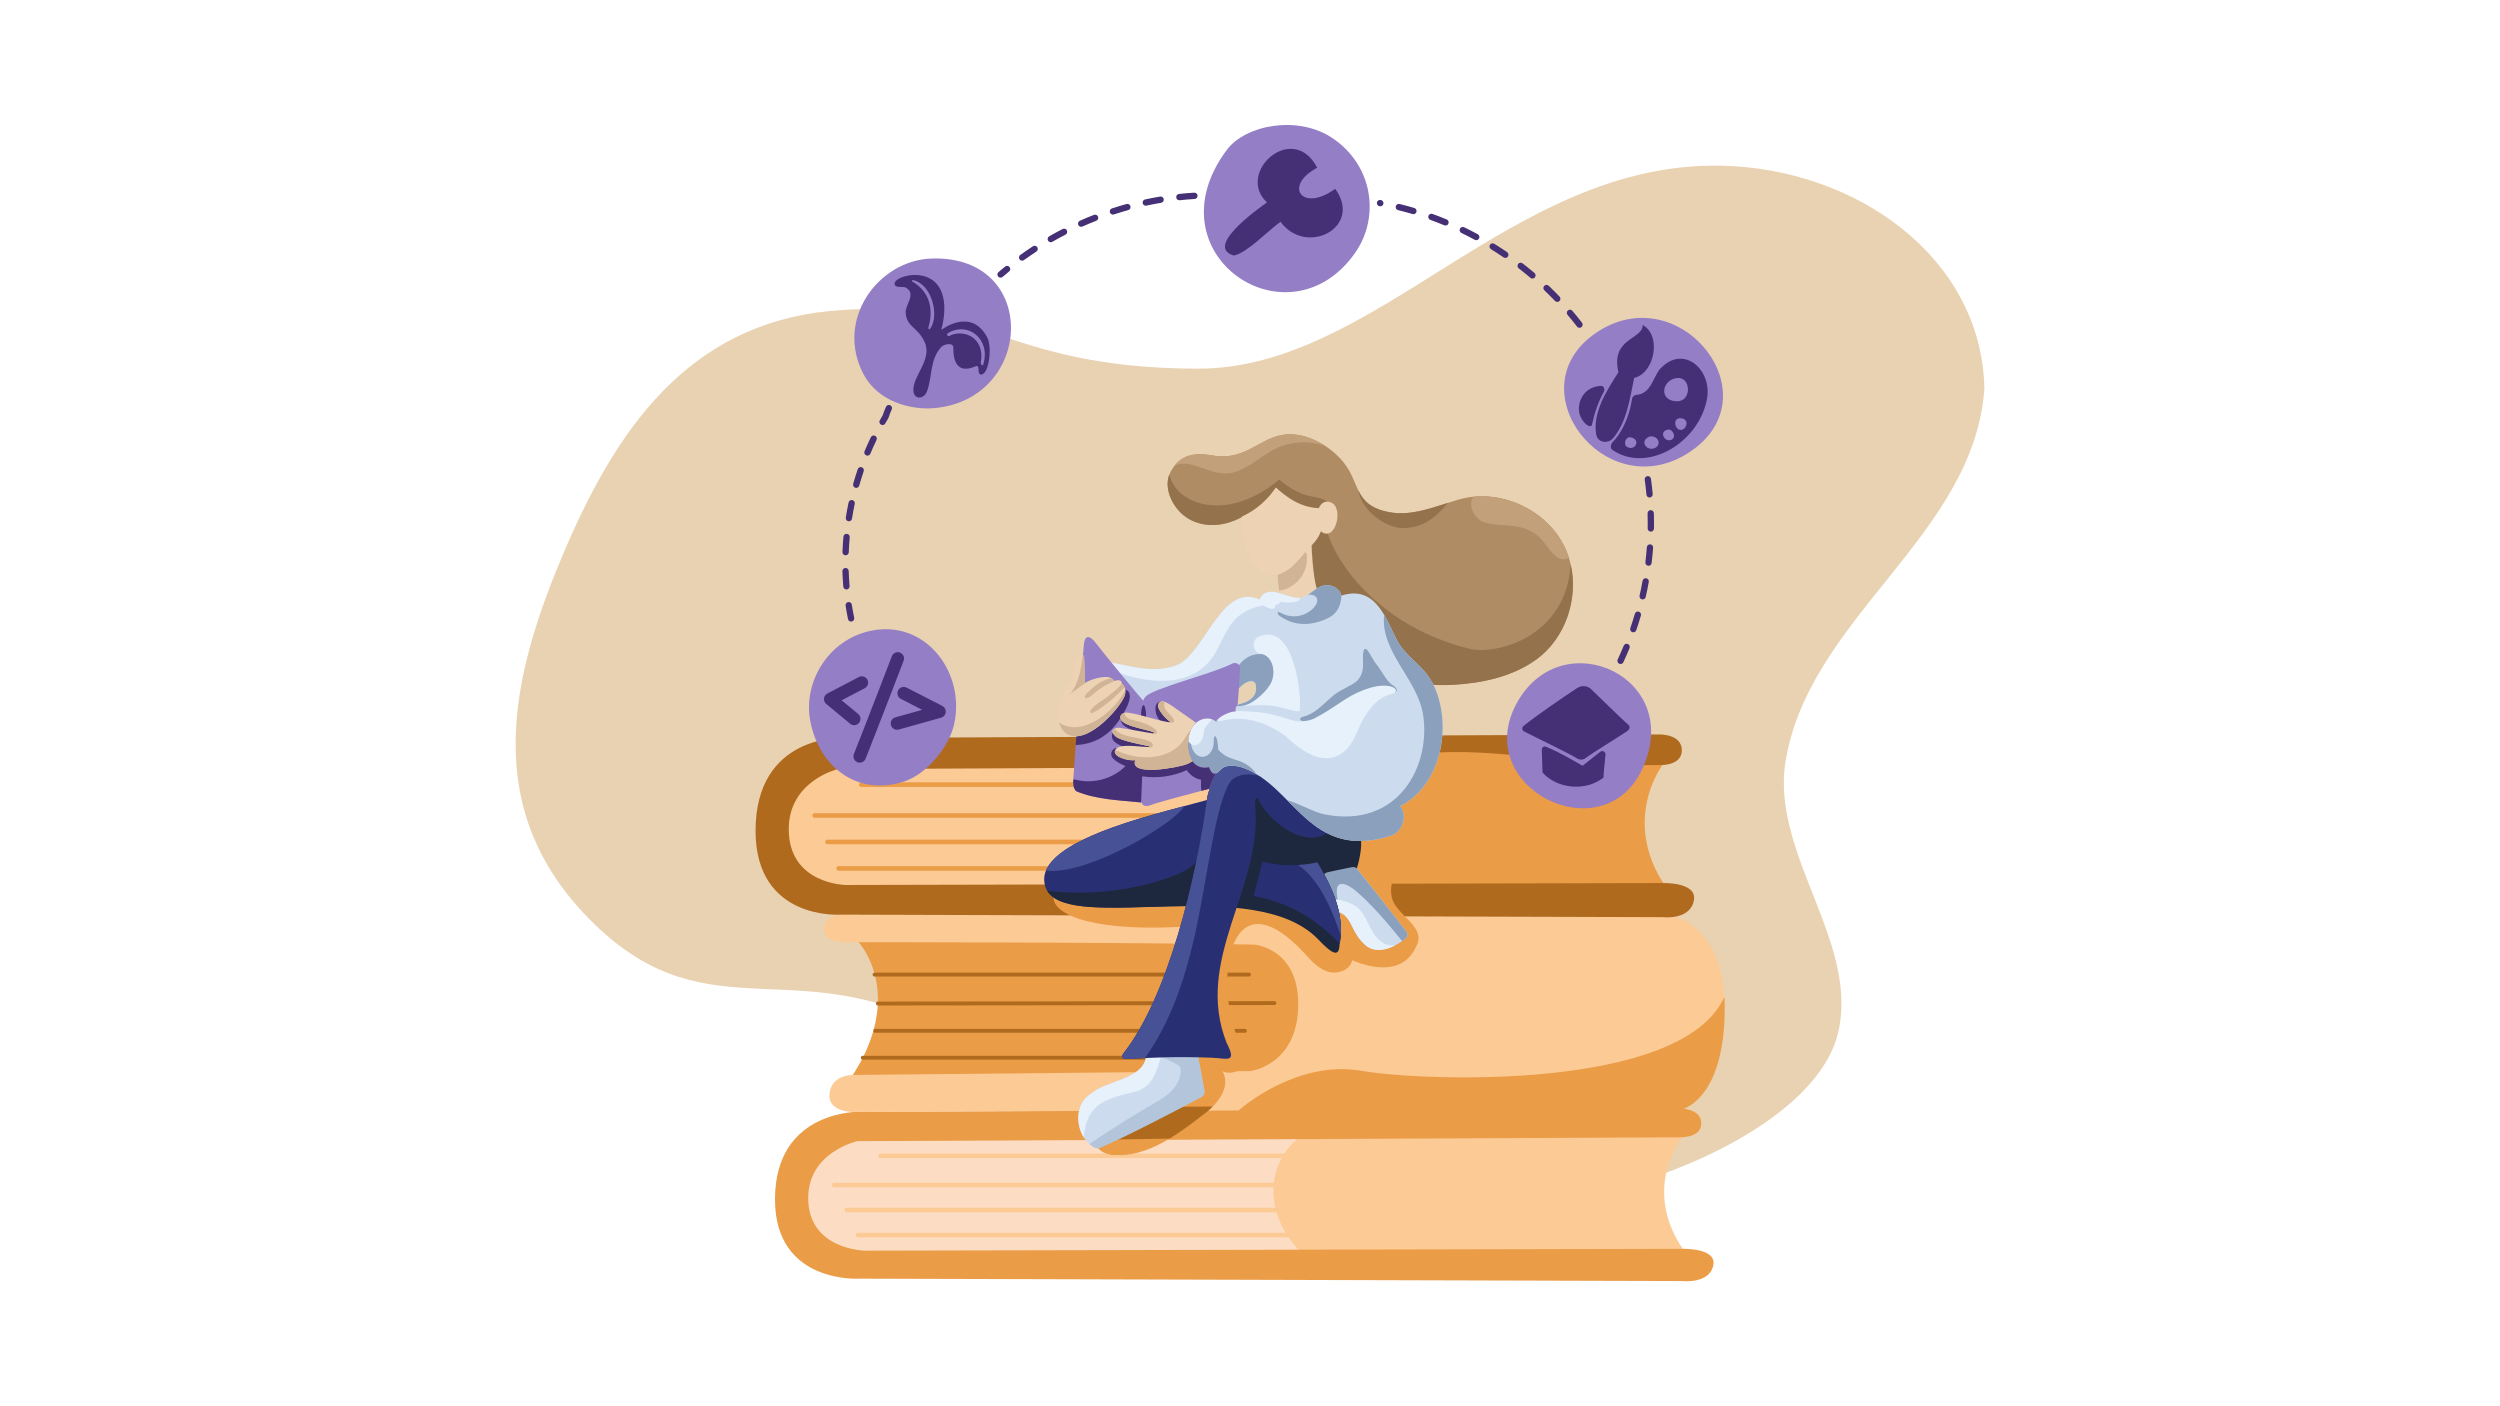 <svg width="320" height="180" viewBox="0 0 320 180" fill="none" xmlns="http://www.w3.org/2000/svg">
<g clip-path="url(#clip0_8172_24814)">
<path d="M210.817 150.947C219.266 148.287 232.978 141.565 235.27 132.248C237.985 120.818 227.128 109.862 228.441 98.186C231.027 79.209 252.66 68.845 254 49.741C253.682 32.916 237.48 21.479 220.144 21.205C193.316 20.782 176.198 47.245 153.289 47.19C128.065 47.13 125.477 37.97 106.251 39.807C87.924 41.558 78.861 55.297 72.576 69.767C65.213 86.719 61.234 103.888 76.089 118.293C91.103 132.853 102.477 120.953 122.556 132.86C162.265 156.408 210.817 150.947 210.817 150.947Z" fill="#E9D2B1"/>
<path d="M168.319 144.234C166.214 146.821 165.081 150.188 165.19 153.527C165.299 156.867 166.649 160.152 168.917 162.596C149.556 160.3 129.8 164.373 110.521 161.463C107.786 161.05 104.826 160.352 103.136 158.152C101.914 156.561 101.589 154.443 101.654 152.435C101.732 150.071 102.399 147.555 104.22 146.057C106.004 144.589 108.479 144.404 110.782 144.297C129.541 143.424 148.341 143.469 168.319 144.234Z" fill="#FCDDC4"/>
<path d="M216.32 144.33C214.135 146.605 212.916 149.786 213.017 152.946C213.119 156.105 214.54 159.201 216.847 161.634C199.8 160.35 167.015 161.351 167.547 161.219C165.025 159.158 163.167 156.135 162.999 152.873C162.832 149.611 164.584 146.196 167.558 144.878C169.275 144.117 200.395 143.684 216.32 144.33Z" fill="#FCCA95"/>
<path d="M214.897 145.578L109.733 146.068C109.733 146.068 103.449 147.466 103.449 153.333C103.449 160.007 110.74 160.084 110.74 160.084L215.314 159.851C215.314 159.851 219.677 159.698 219.315 161.879C218.9 164.38 215.35 163.976 215.35 163.976L110.104 163.669C110.104 163.669 99.199 164.433 99.199 153.538C99.199 141.901 110.242 142.299 110.242 142.299L215.036 141.88C215.036 141.88 217.762 141.868 217.762 143.786C217.762 145.734 214.897 145.578 214.897 145.578Z" fill="#EA9C47"/>
<path d="M106.769 151.975H165.577C165.738 151.975 165.87 151.843 165.87 151.68C165.87 151.518 165.738 151.386 165.577 151.386H106.769C106.608 151.386 106.477 151.518 106.477 151.68C106.477 151.843 106.608 151.975 106.769 151.975Z" fill="#FCCA95"/>
<path d="M108.39 155.176H166.392C166.554 155.176 166.685 155.044 166.685 154.882C166.685 154.719 166.554 154.587 166.392 154.587H108.39C108.229 154.587 108.098 154.719 108.098 154.882C108.098 155.044 108.229 155.176 108.39 155.176Z" fill="#FCCA95"/>
<path d="M109.834 158.377H166.53C166.692 158.377 166.823 158.245 166.823 158.083C166.823 157.92 166.692 157.789 166.53 157.789H109.834C109.672 157.789 109.541 157.92 109.541 158.083C109.541 158.245 109.672 158.377 109.834 158.377Z" fill="#FCCA95"/>
<path d="M112.73 148.243H167.22C167.382 148.243 167.513 148.111 167.513 147.949C167.513 147.786 167.382 147.654 167.22 147.654H112.73C112.569 147.654 112.438 147.786 112.438 147.949C112.437 148.111 112.569 148.243 112.73 148.243Z" fill="#FCCA95"/>
<path d="M108.248 119.007C111.131 121.112 112.518 124.874 112.363 128.452C112.208 132.029 110.686 135.427 108.737 138.221C124.97 141.647 141.807 140.814 158.261 138.705C161.733 138.26 165.422 137.658 168.022 135.303C170.034 133.482 171.142 130.699 170.937 127.987C170.732 125.274 169.218 122.691 166.955 121.197C164.326 119.459 161.01 119.245 157.864 119.162C152.804 119.028 147.741 119.094 142.68 119.161C131.807 119.303 120.935 119.445 108.248 119.007Z" fill="#EA9C47"/>
<path d="M214.359 117.348L108.604 117.077C108.604 117.077 105.492 116.613 105.492 118.97C105.492 120.985 109.156 120.597 109.156 120.597C109.156 120.597 142.95 120.597 160.5 120.909C160.475 120.901 166.172 121.308 166.172 128.501C166.172 136.419 159.991 137.101 159.991 137.101L109.613 137.587C109.613 137.587 106.406 137.338 106.171 140.016C105.959 142.434 109.314 142.332 109.314 142.332L215.037 141.88C215.037 141.88 220.757 140.911 220.757 129.021C220.757 118.557 214.359 117.348 214.359 117.348Z" fill="#FCCA95"/>
<path d="M112.363 128.701H112.363L163.125 128.643C163.262 128.643 163.372 128.531 163.372 128.394C163.372 128.256 163.261 128.145 163.124 128.145H163.124L112.363 128.203C112.226 128.203 112.115 128.314 112.115 128.452C112.115 128.589 112.226 128.701 112.363 128.701Z" fill="#AF6A1D"/>
<path d="M112.027 132.192H159.356C159.493 132.192 159.604 132.08 159.604 131.943C159.604 131.805 159.493 131.694 159.356 131.694H112.027C111.89 131.694 111.779 131.805 111.779 131.943C111.779 132.08 111.89 132.192 112.027 132.192Z" fill="#AF6A1D"/>
<path d="M110.435 135.638H151.432C151.569 135.638 151.68 135.527 151.68 135.389C151.68 135.252 151.569 135.14 151.432 135.14H110.435C110.298 135.14 110.188 135.252 110.188 135.389C110.187 135.527 110.298 135.638 110.435 135.638Z" fill="#AF6A1D"/>
<path d="M111.939 125H159.865C160.002 125 160.113 124.888 160.113 124.751C160.113 124.613 160.002 124.502 159.865 124.502H111.939C111.802 124.502 111.691 124.613 111.691 124.751C111.691 124.888 111.802 125 111.939 125Z" fill="#AF6A1D"/>
<path d="M165.83 96.503C163.726 99.242 162.593 102.805 162.702 106.34C162.81 109.875 164.16 113.351 166.429 115.938C147.068 113.508 127.311 117.819 108.032 114.739C105.298 114.302 102.338 113.563 100.648 111.235C99.426 109.551 99.101 107.309 99.166 105.183C99.243 102.681 99.91 100.019 101.732 98.433C103.515 96.879 105.991 96.683 108.294 96.57C127.052 95.646 145.853 95.694 165.83 96.503Z" fill="#FCCA95"/>
<path d="M213.831 96.604C211.647 99.012 210.427 102.379 210.529 105.723C210.63 109.067 212.051 112.344 214.359 114.919C197.312 113.56 164.527 114.619 165.059 114.48C162.537 112.299 160.678 109.099 160.511 105.647C160.344 102.194 162.096 98.58 165.07 97.184C166.787 96.379 197.907 95.92 213.831 96.604Z" fill="#EA9C47"/>
<path d="M212.409 97.925L107.245 98.444C107.245 98.444 100.96 99.924 100.96 106.133C100.96 113.197 108.252 113.278 108.252 113.278L212.825 113.032C212.825 113.032 217.189 112.87 216.827 115.179C216.412 117.826 212.861 117.398 212.861 117.398L107.616 117.074C107.616 117.074 96.711 117.882 96.711 106.35C96.711 94.034 107.753 94.455 107.753 94.455L212.547 94.011C212.547 94.011 215.274 93.998 215.274 96.029C215.274 98.091 212.409 97.925 212.409 97.925Z" fill="#AF6A1D"/>
<path d="M104.281 104.679H163.088C163.25 104.679 163.381 104.547 163.381 104.385C163.381 104.222 163.25 104.09 163.088 104.09H104.281C104.119 104.09 103.988 104.222 103.988 104.385C103.988 104.547 104.119 104.679 104.281 104.679Z" fill="#EA9C47"/>
<path d="M105.902 108.067L163.904 108.067C164.065 108.067 164.197 107.935 164.197 107.773C164.197 107.61 164.065 107.479 163.904 107.479H105.902C105.74 107.479 105.609 107.61 105.609 107.773C105.609 107.935 105.74 108.067 105.902 108.067Z" fill="#EA9C47"/>
<path d="M107.344 111.455H164.04C164.202 111.455 164.333 111.323 164.333 111.161C164.333 110.998 164.202 110.867 164.04 110.867H107.344C107.182 110.867 107.051 110.998 107.051 111.161C107.051 111.323 107.182 111.455 107.344 111.455Z" fill="#EA9C47"/>
<path d="M110.242 100.729H164.732C164.894 100.729 165.025 100.597 165.025 100.434C165.025 100.272 164.894 100.14 164.732 100.14H110.242C110.08 100.14 109.949 100.272 109.949 100.434C109.949 100.597 110.08 100.729 110.242 100.729Z" fill="#EA9C47"/>
<path d="M220.757 129.042C220.757 128.543 220.742 128.064 220.715 127.606C215.353 139.633 182.259 138.452 174.232 137.061C166.025 135.639 158.916 141.839 158.916 141.839L158.311 142.332L215.036 142.086C215.036 142.086 220.757 141.103 220.757 129.042Z" fill="#EA9C47"/>
<path d="M202.176 41.96C202.055 41.96 201.936 41.906 201.856 41.802C201.469 41.298 201.062 40.795 200.648 40.307C200.504 40.137 200.524 39.881 200.694 39.736C200.863 39.59 201.118 39.611 201.262 39.781C201.685 40.279 202.099 40.792 202.495 41.306C202.631 41.484 202.598 41.738 202.422 41.875C202.349 41.932 202.262 41.96 202.176 41.96ZM199.331 38.647C199.225 38.647 199.12 38.605 199.04 38.522C198.601 38.063 198.144 37.607 197.68 37.165C197.518 37.011 197.511 36.755 197.665 36.592C197.818 36.43 198.073 36.423 198.235 36.577C198.708 37.027 199.174 37.493 199.622 37.961C199.776 38.122 199.771 38.379 199.611 38.534C199.532 38.609 199.432 38.647 199.331 38.647ZM196.153 35.656C196.061 35.656 195.969 35.625 195.893 35.561C195.407 35.149 194.904 34.743 194.398 34.353C194.222 34.217 194.188 33.963 194.324 33.785C194.459 33.608 194.712 33.574 194.889 33.71C195.404 34.107 195.917 34.521 196.413 34.941C196.583 35.085 196.605 35.341 196.461 35.512C196.381 35.607 196.267 35.656 196.153 35.656ZM192.682 33.013C192.604 33.013 192.525 32.991 192.455 32.943C191.929 32.584 191.387 32.231 190.845 31.897C190.656 31.78 190.596 31.53 190.713 31.339C190.83 31.148 191.078 31.089 191.268 31.206C191.82 31.547 192.372 31.906 192.909 32.273C193.093 32.399 193.141 32.651 193.016 32.836C192.938 32.951 192.811 33.013 192.682 33.013ZM188.96 30.743C188.895 30.743 188.83 30.727 188.769 30.694C188.207 30.39 187.632 30.096 187.06 29.819C186.859 29.722 186.775 29.48 186.872 29.278C186.968 29.077 187.209 28.992 187.41 29.089C187.993 29.37 188.579 29.67 189.151 29.98C189.347 30.087 189.421 30.332 189.315 30.53C189.242 30.666 189.103 30.743 188.96 30.743ZM185.025 28.868C184.974 28.868 184.922 28.858 184.871 28.837C184.283 28.593 183.681 28.36 183.083 28.145C182.873 28.069 182.764 27.837 182.839 27.626C182.915 27.416 183.146 27.306 183.355 27.382C183.965 27.602 184.579 27.839 185.179 28.088C185.385 28.173 185.483 28.41 185.398 28.617C185.334 28.774 185.184 28.868 185.025 28.868ZM180.918 27.414C180.881 27.414 180.843 27.409 180.805 27.398C180.193 27.217 179.57 27.049 178.953 26.899C178.737 26.846 178.604 26.627 178.657 26.409C178.709 26.192 178.927 26.058 179.144 26.111C179.773 26.265 180.408 26.436 181.032 26.62C181.246 26.683 181.368 26.909 181.305 27.123C181.254 27.3 181.093 27.414 180.918 27.414ZM176.682 26.407C176.658 26.407 176.633 26.405 176.608 26.4L176.574 26.394C176.355 26.355 176.208 26.145 176.246 25.925C176.285 25.704 176.496 25.557 176.713 25.596L176.754 25.603C176.973 25.643 177.118 25.855 177.078 26.075C177.042 26.27 176.873 26.407 176.682 26.407Z" fill="#453075"/>
<path d="M128.072 35.542C127.958 35.542 127.845 35.494 127.765 35.4C127.62 35.23 127.64 34.974 127.809 34.829C128.086 34.591 128.371 34.352 128.656 34.12C128.829 33.979 129.083 34.006 129.223 34.179C129.364 34.353 129.337 34.609 129.164 34.75C128.884 34.978 128.605 35.211 128.334 35.444C128.258 35.51 128.164 35.542 128.072 35.542ZM130.834 33.365C130.709 33.365 130.585 33.307 130.506 33.196C130.376 33.014 130.418 32.761 130.599 32.631C131.126 32.251 131.669 31.878 132.213 31.523C132.4 31.401 132.649 31.454 132.771 31.642C132.892 31.83 132.839 32.081 132.652 32.203C132.119 32.551 131.586 32.917 131.069 33.289C130.998 33.341 130.916 33.365 130.834 33.365ZM134.499 31.003C134.359 31.003 134.223 30.929 134.149 30.798C134.038 30.604 134.106 30.356 134.299 30.245C134.861 29.923 135.439 29.609 136.018 29.311C136.217 29.209 136.459 29.288 136.561 29.487C136.662 29.686 136.584 29.931 136.386 30.033C135.818 30.325 135.25 30.633 134.699 30.95C134.636 30.986 134.567 31.003 134.499 31.003ZM138.387 29.031C138.232 29.031 138.084 28.941 138.018 28.79C137.928 28.585 138.02 28.345 138.223 28.255C138.817 27.991 139.424 27.738 140.028 27.502C140.236 27.42 140.47 27.524 140.55 27.732C140.631 27.941 140.528 28.176 140.321 28.257C139.728 28.489 139.132 28.738 138.55 28.996C138.497 29.02 138.441 29.031 138.387 29.031ZM142.453 27.468C142.283 27.468 142.125 27.359 142.07 27.187C142.001 26.975 142.117 26.746 142.329 26.677C142.946 26.475 143.575 26.285 144.2 26.112C144.415 26.052 144.637 26.179 144.696 26.395C144.756 26.611 144.63 26.834 144.415 26.893C143.801 27.063 143.184 27.25 142.578 27.448C142.537 27.461 142.495 27.468 142.453 27.468ZM146.657 26.329C146.471 26.329 146.304 26.199 146.263 26.009C146.217 25.79 146.355 25.574 146.573 25.527C147.209 25.39 147.855 25.266 148.493 25.159C148.713 25.121 148.921 25.271 148.957 25.492C148.994 25.713 148.846 25.922 148.626 25.958C148 26.064 147.366 26.185 146.743 26.32C146.714 26.326 146.686 26.329 146.657 26.329ZM150.956 25.633C150.753 25.633 150.578 25.479 150.556 25.271C150.532 25.049 150.692 24.849 150.914 24.825C151.559 24.755 152.215 24.7 152.862 24.661C153.086 24.649 153.275 24.818 153.289 25.041C153.302 25.265 153.133 25.456 152.91 25.47C152.276 25.508 151.633 25.562 151 25.631C150.985 25.633 150.971 25.633 150.956 25.633Z" fill="#453075"/>
<path d="M108.94 79.564C108.752 79.564 108.585 79.433 108.545 79.241C108.428 78.676 108.324 78.098 108.235 77.524C108.2 77.303 108.351 77.096 108.571 77.061C108.792 77.027 108.998 77.178 109.032 77.399C109.119 77.96 109.221 78.524 109.335 79.076C109.38 79.296 109.24 79.51 109.022 79.556C108.994 79.562 108.967 79.564 108.94 79.564ZM108.343 75.453C108.136 75.453 107.96 75.293 107.942 75.082C107.887 74.434 107.848 73.773 107.828 73.118C107.821 72.894 107.996 72.707 108.219 72.7C108.447 72.698 108.628 72.869 108.635 73.093C108.654 73.733 108.692 74.379 108.746 75.013C108.765 75.236 108.6 75.432 108.378 75.451C108.367 75.452 108.355 75.453 108.343 75.453ZM108.239 71.079C108.234 71.079 108.229 71.079 108.224 71.079C108.001 71.071 107.828 70.883 107.836 70.659C107.859 70.008 107.901 69.348 107.96 68.696C107.98 68.473 108.174 68.308 108.398 68.329C108.62 68.349 108.783 68.546 108.763 68.769C108.706 69.406 108.665 70.052 108.642 70.689C108.634 70.907 108.455 71.079 108.239 71.079ZM108.66 66.725C108.639 66.725 108.618 66.723 108.596 66.72C108.376 66.685 108.226 66.477 108.261 66.256C108.362 65.611 108.482 64.96 108.617 64.322C108.663 64.103 108.877 63.963 109.096 64.01C109.314 64.057 109.453 64.272 109.406 64.491C109.274 65.115 109.157 65.751 109.058 66.383C109.026 66.582 108.855 66.725 108.66 66.725ZM109.594 62.452C109.558 62.452 109.521 62.447 109.484 62.436C109.27 62.375 109.145 62.151 109.206 61.936C109.383 61.307 109.58 60.676 109.79 60.058C109.862 59.847 110.092 59.734 110.303 59.806C110.513 59.879 110.626 60.109 110.553 60.321C110.348 60.925 110.155 61.542 109.982 62.157C109.932 62.335 109.77 62.452 109.594 62.452ZM111.033 58.323C110.98 58.323 110.928 58.313 110.877 58.291C110.671 58.204 110.575 57.967 110.661 57.76C110.913 57.157 111.185 56.554 111.468 55.968C111.566 55.767 111.807 55.683 112.008 55.781C112.208 55.879 112.291 56.121 112.194 56.322C111.917 56.895 111.651 57.484 111.405 58.074C111.34 58.229 111.19 58.323 111.033 58.323ZM112.964 54.403C112.896 54.403 112.827 54.385 112.763 54.348C112.57 54.237 112.504 53.989 112.615 53.795C112.733 53.588 112.854 53.383 112.976 53.179C113.14 52.682 113.275 52.373 113.406 52.075C113.496 51.87 113.734 51.777 113.938 51.867C114.142 51.957 114.234 52.196 114.145 52.401C114.012 52.704 113.887 52.99 113.728 53.476C113.719 53.505 113.706 53.533 113.69 53.56C113.562 53.771 113.437 53.985 113.314 54.199C113.24 54.33 113.104 54.403 112.964 54.403Z" fill="#453075"/>
<path d="M207.429 84.992C207.371 84.992 207.313 84.98 207.258 84.954C207.056 84.859 206.969 84.617 207.064 84.415C207.334 83.837 207.593 83.244 207.836 82.652C207.92 82.445 208.157 82.346 208.362 82.431C208.568 82.517 208.666 82.754 208.582 82.961C208.334 83.564 208.069 84.169 207.794 84.759C207.725 84.906 207.58 84.992 207.429 84.992ZM209.063 80.937C209.019 80.937 208.975 80.93 208.932 80.915C208.721 80.842 208.609 80.611 208.681 80.4C208.888 79.794 209.083 79.177 209.261 78.564C209.324 78.349 209.547 78.225 209.762 78.288C209.975 78.351 210.098 78.576 210.036 78.791C209.854 79.416 209.655 80.046 209.444 80.663C209.387 80.831 209.23 80.937 209.063 80.937ZM210.259 76.729C210.229 76.729 210.199 76.726 210.168 76.719C209.951 76.669 209.816 76.451 209.865 76.233C210.008 75.609 210.137 74.974 210.25 74.346C210.29 74.126 210.499 73.979 210.719 74.019C210.938 74.059 211.084 74.27 211.044 74.49C210.929 75.13 210.797 75.778 210.652 76.415C210.609 76.602 210.443 76.729 210.259 76.729ZM211.009 72.419C210.993 72.419 210.976 72.418 210.96 72.416C210.739 72.389 210.581 72.187 210.608 71.965C210.685 71.332 210.748 70.686 210.795 70.047C210.812 69.824 211.007 69.658 211.227 69.673C211.45 69.69 211.616 69.884 211.6 70.108C211.551 70.759 211.487 71.417 211.409 72.063C211.384 72.268 211.21 72.419 211.009 72.419ZM211.307 68.054C211.305 68.054 211.302 68.054 211.3 68.054C211.077 68.05 210.9 67.866 210.903 67.642C210.907 67.424 210.908 67.205 210.908 66.987C210.908 66.565 210.902 66.137 210.889 65.716C210.882 65.492 211.057 65.305 211.279 65.298C211.284 65.298 211.288 65.298 211.292 65.298C211.509 65.298 211.688 65.471 211.695 65.69C211.708 66.121 211.715 66.557 211.715 66.987C211.715 67.21 211.713 67.432 211.71 67.655C211.706 67.876 211.527 68.054 211.307 68.054ZM211.145 63.681C210.938 63.681 210.762 63.523 210.743 63.312C210.686 62.674 210.612 62.031 210.525 61.399C210.494 61.177 210.648 60.973 210.869 60.942C211.091 60.912 211.293 61.066 211.324 61.287C211.413 61.931 211.488 62.588 211.547 63.239C211.567 63.462 211.403 63.659 211.182 63.679C211.169 63.681 211.157 63.681 211.145 63.681Z" fill="#453075"/>
<path d="M140.296 145.859C140.066 147.184 141.582 147.867 142.704 147.847C146.834 148.067 150.497 145.396 153.769 142.856C155.593 141.596 157.807 139.205 156.382 136.929C156.782 137.581 158.296 137.3 158.872 136.798C160.134 135.699 158.953 134.162 158.413 132.837C155.369 125.519 157.3 111.617 166.941 121.982C167.808 122.948 168.718 123.975 169.953 124.365C171.187 124.756 172.821 124.185 173.071 122.909C175.432 123.888 179.791 125.042 181.439 120.766C182.317 118.488 178.566 116.993 178.143 114.832C177.379 110.93 181.963 108.91 182.356 105.197C186.597 101.302 193.564 100.879 199.256 101.659C200.046 100.877 199.001 97.626 198.018 97.109C180.564 95.05 174.091 96.201 159.601 106.629C157.664 107.815 155.639 108.93 153.422 109.416C128.969 109.69 128.446 120.462 153.064 118.503C152.483 123.001 151.58 129.122 150.999 133.621C150.814 135.057 150.605 136.556 149.78 137.744C148.861 139.068 147.332 139.791 145.951 140.616C143.759 141.925 140.882 143.226 140.296 145.859Z" fill="#EA9C47"/>
<path d="M142.111 145.406C142.41 145.823 142.91 145.851 142.91 145.851L149.702 145.742C151.122 144.884 152.477 143.86 153.77 142.856C154.254 142.521 154.765 142.107 155.229 141.636L150.252 141.669C150.252 141.669 141.265 142.136 142.111 145.406Z" fill="#AF6A1D"/>
<path d="M194.208 89.887C188.117 100.73 205.063 109.238 210.161 98.534C215.758 86.779 200.051 79.489 194.208 89.887Z" fill="#947EC6"/>
<path d="M204.259 42.626C193.895 49.735 205.438 64.827 216.113 57.967C227.313 50.769 214.993 35.262 204.259 42.626Z" fill="#947EC6"/>
<path d="M157.011 19.213C147.118 32.53 164.885 44.476 173.422 32.415C176.657 27.845 175.796 21.184 170.532 17.662C166.158 14.735 159.443 15.939 157.011 19.213Z" fill="#947EC6"/>
<path d="M119.25 33.091C112.398 33.314 106.826 40.935 110.552 47.936C112.425 51.454 116.648 52.494 119.564 52.241C132.369 51.132 133.108 32.639 119.25 33.091Z" fill="#947EC6"/>
<path d="M111.301 80.774C105.959 81.983 102.768 87.361 103.72 92.321C104.84 98.161 109.731 101.957 115.687 100.046C118.584 99.116 121.521 95.639 122.16 92.56C123.538 85.914 118.334 79.182 111.301 80.774Z" fill="#947EC6"/>
<path d="M210.271 41.601C210.255 43.503 206.132 43.238 207.157 47.65C205.679 49.964 203.801 52.839 204.324 55.653C204.512 56.662 205.812 56.858 206.47 56.093C208.234 54.042 208.635 50.967 209.171 48.368C211.755 47.815 212.746 42.974 210.271 41.601Z" fill="#453075"/>
<path d="M203.795 54.271C204.08 52.904 204.601 51.366 205.297 50.138C205.456 49.858 205.308 49.366 204.898 49.392C202.939 49.514 202.05 51.048 202.1 52.46C202.149 53.871 203.692 55.133 203.795 54.271Z" fill="#453075"/>
<path d="M126.369 43.198C124.282 39.246 120.471 42.243 120.471 42.243C120.471 42.243 121.967 37.53 119.218 35.757C117.317 34.532 114.261 35.577 114.519 36.414C114.676 36.92 115.582 36.597 115.965 36.824C117.323 37.631 115.86 39.015 115.925 40.025C116.046 41.896 117.424 41.783 118.341 43.76C119.407 46.058 116.723 48.16 116.922 50.096C117.035 51.188 118.269 51.099 118.638 50.132C119.372 48.21 118.966 46.123 120.463 44.432C120.821 44.027 122.036 43.788 122.026 44.502C122.01 45.697 122.229 48.013 124.834 46.908C125.557 46.581 124.992 47.884 125.547 47.938C126.581 48.037 127.022 44.433 126.369 43.198ZM119.047 42.093C118.957 42.207 118.777 42.169 118.848 41.86C119.554 39.472 118.891 37.241 116.804 36.06C116.652 35.93 116.747 35.802 116.937 35.867C119.28 36.429 120.29 40.433 119.047 42.093ZM125.862 46.638C125.768 46.911 125.522 46.67 125.539 46.428C126.149 43.115 123.206 42.061 121.484 43.012C121.264 43.073 121.128 42.779 121.319 42.653C123.887 41.08 126.848 43.395 125.862 46.638Z" fill="#453075"/>
<path d="M163.9 28.387C167.233 32.892 174.484 29.066 170.902 24.167C166.722 27.243 164.181 23.828 168.6 21.472C165.498 15.45 158.108 22.101 162.169 25.904C162.306 25.858 153.776 31.536 157.942 32.708C159.606 32.375 162.236 29.602 163.9 28.387Z" fill="#453075"/>
<path d="M114.82 93.412C114.467 93.412 114.143 93.177 114.043 92.818C113.924 92.387 114.175 91.94 114.604 91.82L118.042 90.859L115.309 89.457C114.912 89.253 114.754 88.765 114.957 88.366C115.159 87.967 115.645 87.809 116.042 88.013L120.62 90.36C120.916 90.512 121.089 90.831 121.056 91.163C121.023 91.496 120.79 91.773 120.469 91.863L115.037 93.382C114.964 93.402 114.892 93.412 114.82 93.412Z" fill="#453075"/>
<path d="M109.332 92.825C109.151 92.825 108.97 92.765 108.819 92.641L105.763 90.113C105.554 89.94 105.445 89.673 105.473 89.402C105.501 89.132 105.663 88.893 105.903 88.768L109.94 86.655C110.335 86.448 110.823 86.603 111.028 87C111.234 87.397 111.081 87.887 110.685 88.093L107.73 89.64L109.845 91.389C110.189 91.673 110.238 92.184 109.955 92.53C109.795 92.724 109.564 92.825 109.332 92.825Z" fill="#453075"/>
<path d="M110.047 97.621C109.947 97.621 109.846 97.603 109.748 97.563C109.334 97.397 109.133 96.925 109.298 96.509C110.939 92.388 114.126 84.08 114.158 83.997C114.318 83.579 114.785 83.371 115.201 83.532C115.617 83.693 115.824 84.162 115.663 84.58C115.631 84.664 112.441 92.981 110.796 97.112C110.67 97.428 110.367 97.621 110.047 97.621Z" fill="#453075"/>
<path d="M202.561 98.019L204.831 96.227C205.122 95.998 205.544 96.232 205.505 96.601C205.387 97.726 205.217 99.424 205.251 99.53C202.995 101.31 199.385 101.022 197.447 98.896C197.429 98.806 197.386 96.91 197.35 95.947C197.34 95.673 197.61 95.477 197.866 95.573C199.506 96.195 202.561 98.019 202.561 98.019Z" fill="#453075"/>
<path d="M208.441 92.777C208.226 92.66 203.569 88.124 203.569 88.124C203.569 88.124 202.801 87.461 201.826 88.1C200.075 89.248 196.579 91.65 195.005 92.926C194.771 93.115 194.807 93.482 195.074 93.62C196.596 94.406 200.739 96.384 201.874 97.084C202.222 97.299 202.665 97.273 202.987 97.02C203.78 96.394 206.972 94.472 208.246 93.608C208.883 93.176 208.441 92.777 208.441 92.777Z" fill="#453075"/>
<path d="M212.429 47.289C212.409 47.312 212.39 47.336 212.373 47.36C211.542 48.545 211.284 50.223 209.687 50.514C209.396 50.567 208.984 50.541 208.893 51.114C208.303 54.808 206.483 56.522 206.481 56.524C206.172 56.794 206.053 57.365 206.392 57.594C210.811 60.582 217.168 56.77 218.397 51.505C218.401 51.486 218.403 51.467 218.408 51.448C219.444 47.561 215.548 43.815 212.429 47.289ZM208.262 57.206C207.751 56.905 208.035 55.851 208.723 55.979C210.107 56.236 209.293 57.812 208.262 57.206ZM212.27 56.881C212.086 57.488 211.094 57.656 210.671 57.122C210.348 56.714 210.442 56.3 210.905 55.991C211.506 55.589 212.504 56.108 212.27 56.881ZM213.065 56.079C212.401 55.257 213.575 54.676 213.997 55.163C214.832 56.127 213.596 56.737 213.065 56.079ZM215.003 55.014C214.289 54.845 214.085 53.312 215.309 53.559C216.347 53.769 215.774 55.198 215.003 55.014ZM214.667 51.365C212.284 51.354 212.669 48.632 214.639 48.391C216.469 48.168 216.58 51.374 214.667 51.365Z" fill="#453075"/>
<path d="M179.871 120.17C180.169 119.94 180.225 119.512 179.997 119.213C178.876 117.747 175.018 112.824 173.381 110.818C172.818 110.199 169.764 111.694 169.764 111.694C169.764 111.694 169.165 111.742 169.635 113.073C169.677 113.192 170.151 116.313 171.426 116.766C172.472 117.138 172.821 118.095 173.295 119.016C173.682 119.768 174.126 120.393 174.697 120.91C176.433 122.478 178.828 120.976 179.871 120.17Z" fill="#CCDCEE"/>
<path d="M179.997 119.213C178.876 117.747 175.099 112.945 173.462 110.94C172.899 110.32 169.764 111.694 169.764 111.694C169.764 111.694 169.165 111.742 169.635 113.073C169.677 113.192 170.151 116.313 171.426 116.766C171.537 116.805 171.638 116.852 171.734 116.904C171.364 116.055 171.123 115.051 171.109 114.124C171.08 112.177 173.072 113.648 173.456 113.964C175.303 115.482 177.47 117.965 179.472 120.462C179.62 120.359 179.754 120.26 179.871 120.17C180.169 119.94 180.225 119.512 179.997 119.213Z" fill="#8AA0BC"/>
<path d="M177.844 120.99C177.067 120.866 176.42 120.309 175.957 119.67C175.051 118.418 174.709 116.594 173.273 115.839C172.406 115.383 171.225 114.998 170.191 115.136C170.473 115.873 170.875 116.57 171.427 116.766C172.473 117.139 172.822 118.095 173.296 119.016C173.683 119.768 174.127 120.394 174.698 120.91C175.903 121.998 177.424 121.608 178.591 120.998C178.338 121.029 178.083 121.028 177.844 120.99Z" fill="#E7F1FC"/>
<path d="M146.698 135.311C146.21 138.241 141.582 138.269 139.604 140.029C139.586 140.045 139.567 140.059 139.546 140.072C137.104 141.642 137.79 145.839 140.225 146.954C140.376 147.023 140.55 147.025 140.704 146.96C144.373 145.404 151.759 141.501 153.768 140.432C154.074 140.268 154.239 139.924 154.175 139.581L153.341 135.11C153.341 135.11 146.754 134.974 146.698 135.311Z" fill="#CCDCEE"/>
<path opacity="0.38" d="M154.174 139.581L153.341 135.11C153.341 135.11 150.022 135.041 148.075 135.122C148.066 135.14 148.055 135.158 148.039 135.174C149.132 135.431 150.174 135.9 151.065 136.553C151.296 137.598 150.826 138.699 150.105 139.487C149.385 140.276 148.439 140.813 147.517 141.348C144.766 142.946 142.075 144.648 139.426 146.428C139.665 146.641 139.932 146.82 140.224 146.954C140.376 147.023 140.55 147.025 140.703 146.96C144.373 145.404 151.758 141.501 153.767 140.431C154.074 140.268 154.238 139.924 154.174 139.581Z" fill="#8AA0BC"/>
<path d="M145.145 139.779C147.471 139.248 148.102 137.18 148.623 135.104C147.552 135.132 146.717 135.192 146.697 135.311C146.209 138.242 141.581 138.269 139.603 140.029C139.585 140.045 139.566 140.059 139.546 140.073C137.732 141.238 137.645 143.852 138.716 145.577C139.136 141.574 140.893 140.75 145.145 139.779Z" fill="#E7F1FC"/>
<path d="M155.174 58.296C152.236 57.773 150.819 58.62 149.844 60.386C148.87 62.152 149.863 64.537 151.383 65.857C153.165 67.407 156.168 67.809 159.233 66.027C161.273 64.842 162.75 66.978 164.427 68.642C166.106 70.308 166.118 72.975 166.906 75.211C167.91 78.062 170.207 80.226 172.423 82.271C174.258 83.964 176.15 85.693 178.468 86.608C180.812 87.534 183.406 87.796 185.921 87.659C189.715 87.454 193.673 86.611 196.733 84.349C201.038 81.166 202.597 74.752 200.236 69.934C197.874 65.117 191.864 62.448 186.73 63.938C183.769 64.796 180.849 66.121 177.819 65.558C173.793 64.81 173.995 62.425 172.611 60.099C171.228 57.773 168.351 55.861 165.695 55.617C161.536 55.235 159.944 59.146 155.174 58.296Z" fill="#AF8C64"/>
<path d="M188.628 63.577C187.812 64.558 188.634 66.465 190.058 66.876C192.258 67.51 194.266 66.87 196.403 68.248C198.217 69.418 198.819 72.277 200.829 71.436C200.669 70.922 200.473 70.42 200.235 69.935C198.16 65.701 193.268 63.128 188.628 63.577Z" fill="#C2A07A"/>
<path d="M157.074 60.606C159.05 60.53 161.218 58.559 162.948 57.596C164.881 56.527 167.503 56.305 169.641 57.085C168.414 56.281 167.027 55.739 165.695 55.617C161.535 55.235 159.944 59.146 155.174 58.296C152.737 57.862 151.348 58.373 150.389 59.567C152.509 58.713 154.567 60.702 157.074 60.606Z" fill="#C2A07A"/>
<path d="M179.418 67.585C182.076 67.632 183.721 66.316 185.351 64.363C182.859 65.163 180.378 66.034 177.82 65.558C175.393 65.107 174.503 64.062 173.875 62.793C174.323 65.475 177.483 67.55 179.418 67.585Z" fill="#94724C"/>
<path d="M201.044 72.239C200.486 81.635 191.425 83.861 188.089 83.043C172.921 79.325 167.588 66.055 170.259 64.916C170.733 64.714 169.713 64.038 169.406 63.922C167.949 63.37 166.729 63.83 163.728 61.397C157.023 67 150.445 64.569 149.691 60.709C148.991 62.434 149.954 64.616 151.382 65.858C153.165 67.407 156.168 67.809 159.233 66.028C161.273 64.842 162.75 66.978 164.427 68.642C166.106 70.309 166.118 72.976 166.905 75.212C167.909 78.062 170.206 80.226 172.423 82.271C174.258 83.964 176.149 85.693 178.467 86.609C180.811 87.535 183.406 87.796 185.921 87.66C189.715 87.454 193.672 86.612 196.733 84.349C200.38 81.653 202.053 76.638 201.044 72.239Z" fill="#94724C"/>
<path d="M158.992 66.109C158.859 66.171 158.733 68.819 160.165 71.804C161.055 73.66 163.547 73.591 163.547 73.591C163.547 73.591 163.582 75.526 163.947 76.4C164.69 78.176 169.036 77.014 168.537 75.337C168.049 73.694 167.851 69.857 167.891 69.814C168.904 68.754 169.051 68.038 169.064 68.001C170.954 69.546 172.098 64.837 170.283 64.279C169.058 63.901 168.839 65.214 168.736 65.039C165.594 64.93 163.361 62.318 163.304 62.417C163.187 62.484 161.977 64.723 158.992 66.109Z" fill="#EDD2B4"/>
<path d="M163.543 73.591C163.546 73.591 163.548 73.591 163.548 73.591C163.548 73.591 163.569 74.701 163.737 75.619C163.755 75.617 164.26 75.532 164.588 75.395C167.154 74.33 167.384 72.009 167.278 71.016C167.242 70.686 167.062 70.683 167.062 70.683C167.062 70.683 166.128 71.833 165.557 72.374C164.614 73.269 163.582 73.537 163.543 73.591Z" fill="#D1B496"/>
<path d="M154.051 113.728C155.196 110.028 155.179 106.081 155.144 102.206C149.772 103.826 133.451 107.085 133.656 112.667C133.836 117.55 143.794 115.888 153.444 115.977C153.558 115.223 153.825 114.457 154.051 113.728Z" fill="#292F73"/>
<path d="M174.175 107.418C173.815 105.883 164.233 105.153 161.275 102.267C159.494 100.53 156.987 101.653 155.815 102.027C155.822 102.336 155.791 102.653 155.752 102.951C155.569 104.359 155.384 105.777 154.948 107.128C154.512 108.48 153.806 109.775 152.731 110.698C151.772 111.522 150.573 112.007 149.377 112.413C144.465 114.079 139.181 114.625 134.033 114.012C137.297 119.469 160.731 111.805 168.764 120.278C170.671 122.289 171.414 122.462 171.462 120.898C172.122 117.582 170.861 114.465 169.503 111.941C169.542 111.859 169.608 111.787 169.685 111.738C169.835 111.641 171.763 111.255 172.913 111.021C173.044 110.994 173.177 110.968 173.309 110.984C173.441 111 173.574 111.067 173.637 111.185C173.811 110.908 174.418 108.452 174.175 107.418Z" fill="#1D273D"/>
<path d="M143.79 134.841C149.538 127.574 153.179 112.225 154.554 101.904C154.997 100.327 155.37 98.547 156.926 98.054C162.717 97.302 165.436 104.245 170.476 106.109C167.517 109.206 162.259 105.181 160.96 102.118C160.693 102.12 160.589 102.813 160.66 103.178C161.664 113.602 152.76 122.801 157.015 133.506C158.343 136.102 157.139 135.485 155.164 135.391C150.484 135.204 147.096 135.383 144.224 135.556C143.815 135.57 143.389 135.354 143.79 134.841Z" fill="#292F73"/>
<path d="M152.9 119.872C154.228 114.041 155.106 106.562 156.49 102.298C156.753 101.488 157.281 100.072 157.827 99.699C159.248 98.728 160.885 99.209 162.13 99.561C160.619 98.477 158.962 97.79 156.926 98.054C155.37 98.548 154.997 100.328 154.554 101.905C153.179 112.226 149.538 127.574 143.79 134.842C143.389 135.354 143.815 135.57 144.224 135.557C144.962 135.512 145.735 135.468 146.554 135.429C149.82 130.858 151.649 125.371 152.9 119.872Z" fill="#475196"/>
<path d="M149.471 105.196C150.557 104.393 151.232 103.739 151.635 103.166C145.378 104.822 135.509 107.479 133.885 111.435C137.831 111.951 145.389 108.217 149.471 105.196Z" fill="#475196"/>
<path d="M161.568 110.282C161.214 111.788 160.86 113.293 160.451 114.699C164.975 115.49 168.55 117.694 171.48 120.801C172.23 116.817 170.226 113.128 168.644 110.416C168.626 110.407 168.609 110.398 168.591 110.389C166.285 110.905 163.858 110.868 161.568 110.282Z" fill="#292F73"/>
<path d="M171.614 119.771C171.883 116.185 170.088 112.893 168.644 110.416C168.626 110.408 168.609 110.398 168.591 110.39C167.789 110.569 166.973 110.68 166.152 110.726C169.149 112.683 170.848 117.48 171.614 119.771Z" fill="#475196"/>
<path d="M141.713 84.693C144.678 85.272 148.159 86.366 151.009 84.969C154.334 83.076 156.584 74.563 161.222 76.753C162.296 74.446 164.899 76.888 166.621 76.482C167.63 76.249 168.317 75.249 169.315 74.973C170.324 74.695 171.414 75.219 171.703 76.238C176.096 74.824 177.398 79.256 178.765 81.858C180.172 84.537 182.574 85.136 183.842 88.491C185.801 93.672 184.201 100.656 179.231 103.183C180.261 104.452 179.443 106.526 178.057 106.966C167.583 110.29 165.68 100.544 159.088 98.272C158.302 98 156.98 97.763 156.28 98.494C155.714 99.086 155.205 99.438 154.755 98.203C152.119 98.716 151.669 95.491 152.348 93.602C152.859 92.181 154.566 91.44 155.665 92.38C155.903 91.719 157.528 91.022 158.174 91.058C158.02 90.333 158.609 90.126 158.609 90.126C158.609 90.126 161.214 89.703 160.723 87.585C160.616 87.124 159.789 86.789 158.471 88.24C158.058 88.694 146.551 90.068 146.297 89.999C144.652 88.406 143.251 86.536 141.713 84.693Z" fill="#CCDCEE"/>
<path d="M159.087 98.272C159.682 98.477 160.237 98.743 160.765 99.054C160.671 98.853 160.509 98.636 160.259 98.401C159.052 97.263 158.155 97.411 156.997 96.808C156.303 96.447 155.922 95.917 155.922 95.917C155.922 95.917 155.909 95.158 155.768 94.636C155.485 93.807 155.328 94.356 155.35 95.088C155.369 95.764 154.907 96.735 154.068 96.866C153.301 96.984 152.728 96.284 152.527 95.59C152.446 95.251 152.462 94.725 152.109 94.629C151.879 96.458 152.556 98.631 154.755 98.203C155.205 99.438 155.714 99.086 156.28 98.494C156.98 97.763 158.301 98 159.087 98.272Z" fill="#8AA0BC"/>
<path d="M178.226 87.684C177.319 87.021 176.846 85.778 176.104 84.931C175.661 84.426 174.871 82.443 174.575 83.219C174.197 84.209 174.905 85.574 173.912 86.913C173.481 87.493 172.567 87.837 171.379 88.527C169.918 89.376 168.715 91.281 166.835 91.725C166.008 91.92 166.567 92.45 167.162 92.341C167.607 92.26 167.872 92.232 168.023 92.181C174.949 89.833 174.879 89.065 178.712 88.537C178.953 88.135 178.535 87.91 178.226 87.684Z" fill="#8AA0BC"/>
<path d="M156.055 92.294C156.187 92.326 156.324 92.286 156.455 92.251C157.797 91.887 159.231 91.93 160.578 92.273C161.925 92.617 163.188 93.252 164.483 94.167C165.625 95.185 166.803 96.225 168.234 96.759C169.665 97.294 171.104 97.097 172.219 96.049C173.366 94.97 173.758 93.296 174.553 91.934C176.737 88.196 178.71 89.199 178.679 88.326C178.67 88.068 177.49 87.196 174.528 88.328C172.133 89.244 171.267 90.353 168.352 91.9C167.766 92.211 167.083 92.317 166.422 92.349C165.229 92.406 163.342 91.212 160.149 91.084C159.351 91.052 158.72 90.993 158.166 91.004C158.169 91.022 158.171 91.039 158.175 91.058C157.619 91.027 156.34 91.539 155.842 92.104C155.869 92.195 155.959 92.272 156.055 92.294Z" fill="#E7F1FC"/>
<path d="M183.842 88.49C182.574 85.136 180.173 84.537 178.765 81.858C178.274 80.922 177.79 79.751 177.169 78.7C176.664 83.434 181.418 86.898 182.15 91.454C183.194 97.96 179.032 106.085 169.571 104.247C168.069 103.955 166.373 102.85 164.764 102.431C168.002 105.7 171.185 109.147 178.058 106.966C179.444 106.526 180.262 104.452 179.231 103.183C184.201 100.655 185.802 93.672 183.842 88.49Z" fill="#8AA0BC"/>
<path d="M143.493 86.236C149.405 88.136 152.901 86.791 154.666 84.817C156.935 82.28 156.673 78.391 161.709 77.495C162.061 77.728 163.364 78.399 163.229 77.423C163.51 77.421 163.785 77.27 163.939 77.034C164.491 77.141 166.437 77.291 166.405 76.516C164.688 76.695 162.252 74.54 161.222 76.753C156.584 74.563 154.334 83.076 151.009 84.969C148.159 86.366 144.678 85.272 141.713 84.693C142.129 85.191 142.534 85.69 142.937 86.186C143.093 86.149 143.29 86.17 143.493 86.236Z" fill="#E7F1FC"/>
<path d="M154.095 93.661C154.132 92.965 154.776 92.593 155.122 92.062C154.07 91.684 152.78 92.399 152.348 93.602C152.215 93.972 152.126 94.393 152.088 94.827C152.841 96.035 154.013 95.168 154.095 93.661Z" fill="#E7F1FC"/>
<path d="M163.801 78.375C163.472 78.184 163.484 78.611 163.752 78.806C164.946 79.675 166.953 80.488 169.824 79.201C171.177 78.595 171.622 77.575 171.702 76.235C171.413 75.218 170.324 74.695 169.316 74.973C168.615 75.167 168.067 75.717 167.454 76.109C170.408 76.067 167.167 80.324 163.801 78.375Z" fill="#8AA0BC"/>
<path d="M166.334 91.039C166.703 89.71 165.799 79.44 161.139 81.494C160.116 81.945 160.304 83.564 161.51 83.736C159.741 83.563 158.564 84.877 157.936 86.147L158.039 88.4C158.277 88.339 158.429 88.284 158.47 88.239C159.789 86.788 160.616 87.124 160.723 87.585C161.214 89.703 158.609 90.126 158.609 90.126C158.609 90.126 158.42 90.192 158.284 90.381C159.652 90.377 161.274 90.144 162.789 90.334C164.304 90.524 165.713 91.136 166.334 91.039Z" fill="#E7F1FC"/>
<path d="M162.459 87.796C163.484 86.422 163.022 83.794 161.249 83.668C161.33 83.698 161.416 83.723 161.51 83.737C159.741 83.564 158.564 84.877 157.936 86.147L158.039 88.4C158.277 88.339 158.429 88.284 158.47 88.239C159.789 86.788 160.616 87.124 160.723 87.585C161.214 89.703 158.609 90.126 158.609 90.126C158.609 90.126 158.42 90.192 158.284 90.381C158.399 90.381 159.142 90.485 160.067 89.992C160.992 89.498 162.1 88.406 162.459 87.796Z" fill="#8AA0BC"/>
<path d="M154.755 98.203C152.118 98.716 151.669 95.491 152.347 93.602C152.858 92.181 154.566 91.44 155.664 92.38C155.902 91.718 157.528 91.021 158.173 91.058C158.08 90.619 158.259 90.371 158.415 90.243C158.486 89.673 158.636 87.139 158.732 85.576C158.763 85.059 158.229 84.7 157.765 84.928C154.821 86.376 147.539 88.094 146.611 89.197C146.42 89.424 146.314 89.66 146.377 89.715C146.314 89.766 140.881 83.153 140.276 82.323C139.549 81.351 138.858 81.17 138.74 82.505C138.208 88.198 137.762 93.912 137.393 99.612C137.348 100.194 137.333 100.859 137.749 101.265C140.309 102.36 143.347 102.432 146.113 102.717C146.298 103.373 147.039 103.172 147.496 102.987C147.763 102.821 152.673 101.516 154.819 100.951C155.028 100.232 155.273 99.533 155.668 98.987C155.341 99.127 155.036 98.976 154.755 98.203Z" fill="#947EC6"/>
<path d="M154.755 98.203C152.833 98.577 152.074 96.965 152.066 95.333C148.971 93.611 144.948 91.987 143.541 91.781C143.345 91.948 143.484 92.246 143.573 92.488C143.796 93.093 144.848 93.371 145.343 93.66C145.376 93.891 145.225 94.135 145.004 94.185C144.349 94.177 143.696 94.03 143.1 93.757C142.95 93.689 142.787 93.61 142.628 93.653C142.433 93.705 142.346 93.929 142.329 94.131C142.239 95.179 143.714 95.412 143.99 95.777C143.682 95.795 143.375 95.813 143.067 95.831C142.824 95.555 142.259 95.976 142.233 96.483C142.186 97.382 143.983 97.983 144.053 98.066C142.455 99.668 140.007 100.36 137.812 99.829C137.673 99.796 137.518 99.761 137.381 99.785C137.349 100.321 137.373 100.899 137.749 101.266C140.292 102.353 143.306 102.431 146.057 102.712C146.108 101.599 146.158 100.486 146.201 99.367C148.126 99.669 150.139 99.376 151.916 98.575C151.89 98.597 152.589 99.642 153.729 99.805C153.728 99.963 153.727 100.122 153.726 100.28C153.724 100.602 153.724 100.927 153.768 101.229C154.159 101.125 154.517 101.031 154.819 100.951C155.029 100.229 155.278 99.53 155.677 98.983C155.346 99.13 155.039 98.983 154.755 98.203Z" fill="#453075"/>
<path d="M143.703 88.201C142.886 90.943 139.272 92.647 137.789 93.961C137.754 94.429 137.717 94.898 137.684 95.366C139.71 95.285 141.622 94.433 143.046 92.47C143.782 91.454 145.774 88.397 143.703 88.201Z" fill="#453075"/>
<path d="M148.569 89.825C147.387 89.844 147.942 92.213 148.777 92.377C151.589 93.208 148.968 90.869 148.569 89.825Z" fill="#453075"/>
<path d="M146.033 91.765C146.116 89.427 146.742 90.057 146.704 91.987C146.491 91.917 146.278 91.847 146.033 91.765Z" fill="#453075"/>
<path d="M153.093 92.526C152.965 92.397 151.518 91.407 151.518 91.405C150.672 90.85 149.207 89.618 148.667 89.784C147.425 90.165 149.174 92.015 149.848 92.442C148.975 92.521 145.087 91.123 144.054 91.216C143.611 91.257 143.134 91.71 143.571 92.245C144.178 92.989 146.567 93.328 147.62 93.717C147.76 93.769 147.735 93.902 147.568 93.879C146.8 93.774 144.346 93.297 143.342 93.162C142.904 93.104 142.458 93.283 142.4 93.523C142.325 93.831 142.731 94.24 142.947 94.373C143.81 94.903 146.342 95.35 147.07 95.516C147.133 95.53 147.123 95.623 147.059 95.623C145.739 95.612 143.175 95.086 142.743 96.009C142.344 96.862 144.444 97.443 145.313 97.302C144.495 99.456 150.918 98.232 151.947 97.795C152.102 97.757 152.512 97.52 152.639 97.444C151.941 96.455 151.928 94.772 152.349 93.602C152.503 93.171 152.769 92.804 153.093 92.526Z" fill="#EDD2B4"/>
<path d="M152.349 93.602C152.377 93.523 152.411 93.447 152.446 93.372C151.752 94.085 151.636 95.004 150.392 95.875C148.237 97.385 145.05 97.128 142.755 95.987C142.752 95.995 142.747 96.001 142.743 96.009C142.344 96.862 144.445 97.443 145.313 97.302C144.495 99.456 150.918 98.232 151.947 97.795C152.102 97.758 152.19 97.693 152.228 97.606C152.372 97.568 152.512 97.52 152.639 97.444C151.942 96.455 151.928 94.772 152.349 93.602Z" fill="#D1B496"/>
<path d="M147.059 95.623C147.046 95.623 147.032 95.622 147.018 95.622C147.57 95.908 147.827 95.221 147.16 94.908C145.661 94.203 143.802 94.575 142.657 93.265C142.522 93.331 142.425 93.421 142.4 93.523C142.325 93.832 142.731 94.24 142.947 94.373C143.526 94.729 144.857 95.048 145.891 95.269C146.158 95.301 146.407 95.347 146.626 95.422C146.807 95.459 146.96 95.491 147.07 95.516C147.133 95.53 147.123 95.623 147.059 95.623Z" fill="#D1B496"/>
<path d="M149.843 92.439C149.88 92.446 149.917 92.455 149.954 92.461C150.074 92.48 150.227 92.474 150.279 92.364C150.309 92.3 150.292 92.225 150.268 92.159C150.133 91.791 149.818 91.526 149.541 91.251C149.264 90.975 148.999 90.633 149.013 90.241C149.018 90.097 149.059 89.947 149.013 89.812C148.877 89.77 148.758 89.756 148.667 89.784C147.428 90.165 149.164 92.005 149.843 92.439Z" fill="#D1B496"/>
<path d="M143.569 92.245C144.044 92.826 145.609 93.161 146.772 93.465C147.02 93.506 147.25 93.562 147.435 93.654C147.499 93.675 147.561 93.696 147.618 93.717C147.716 93.753 147.732 93.828 147.676 93.863C147.716 93.912 147.774 93.946 147.837 93.95C147.933 93.956 148.028 93.894 148.063 93.805C148.128 93.639 147.99 93.466 147.854 93.351C147.115 92.723 146.155 92.43 145.211 92.212C144.956 92.153 144.696 92.097 144.464 91.976C144.231 91.855 144.024 91.659 143.953 91.405C143.938 91.352 143.928 91.296 143.915 91.243C143.521 91.352 143.178 91.765 143.569 92.245Z" fill="#D1B496"/>
<path d="M138.879 87.429C138.788 86.587 138.843 84.836 138.752 84C138.733 83.819 138.508 83.875 138.335 83.928C137.512 84.183 137.449 85.601 137.358 86.243C137.214 87.258 136.4 88.098 136.065 88.719C135.035 90.632 135.215 93.206 136.637 93.993C139.319 95.476 143.832 90.106 144.026 88.814C144.098 88.335 144.041 87.899 143.57 87.451C143.571 86.828 142.687 87.151 142.637 87.169C142.637 87.169 142.33 86.697 141.739 86.655C140.862 86.592 139.515 86.998 138.879 87.429Z" fill="#EDD2B4"/>
<path d="M137.006 88.819C137.695 88.316 138.384 87.814 139.073 87.311C139.003 87.35 138.937 87.389 138.878 87.429C138.788 86.588 138.842 84.837 138.752 84C138.742 83.907 138.678 83.877 138.595 83.876C138.5 84.659 138.39 85.441 138.197 86.204C137.961 87.137 137.596 88.049 137.006 88.819Z" fill="#D1B496"/>
<path d="M144.027 88.814C144.055 88.624 144.063 88.441 144.033 88.261C143.114 90.499 138.774 94.605 135.562 92.488C135.748 93.154 136.106 93.698 136.638 93.992C139.32 95.476 143.833 90.106 144.027 88.814Z" fill="#D1B496"/>
<path d="M142.597 87.193C142.609 87.183 142.619 87.171 142.63 87.16C142.602 87.12 142.471 86.946 142.241 86.812C141.659 86.917 141.106 87.165 140.607 87.488C140.04 87.855 139.539 88.315 139.062 88.795C138.988 88.87 138.913 88.949 138.878 89.048C138.843 89.148 138.862 89.274 138.949 89.333C139.046 89.4 139.178 89.357 139.284 89.305C139.724 89.086 140.08 88.731 140.463 88.421C141.023 87.966 141.653 87.598 142.323 87.333C142.418 87.295 142.517 87.258 142.597 87.193Z" fill="#D1B496"/>
<path d="M143.944 87.963C143.869 87.792 143.75 87.623 143.57 87.451C143.373 87.839 143.026 88.134 142.688 88.412C142.113 88.886 141.537 89.361 140.917 89.774C140.444 90.089 139.929 90.386 139.634 90.873C139.595 90.939 139.559 91.01 139.555 91.087C139.551 91.163 139.588 91.246 139.658 91.277C139.736 91.31 139.824 91.271 139.899 91.232C141.341 90.478 142.563 89.364 143.72 88.217C143.8 88.138 143.881 88.056 143.944 87.963Z" fill="#D1B496"/>
</g>
<defs>
<clipPath id="clip0_8172_24814">
<rect width="188" height="148" fill="white" transform="translate(66 16)"/>
</clipPath>
</defs>
</svg>
